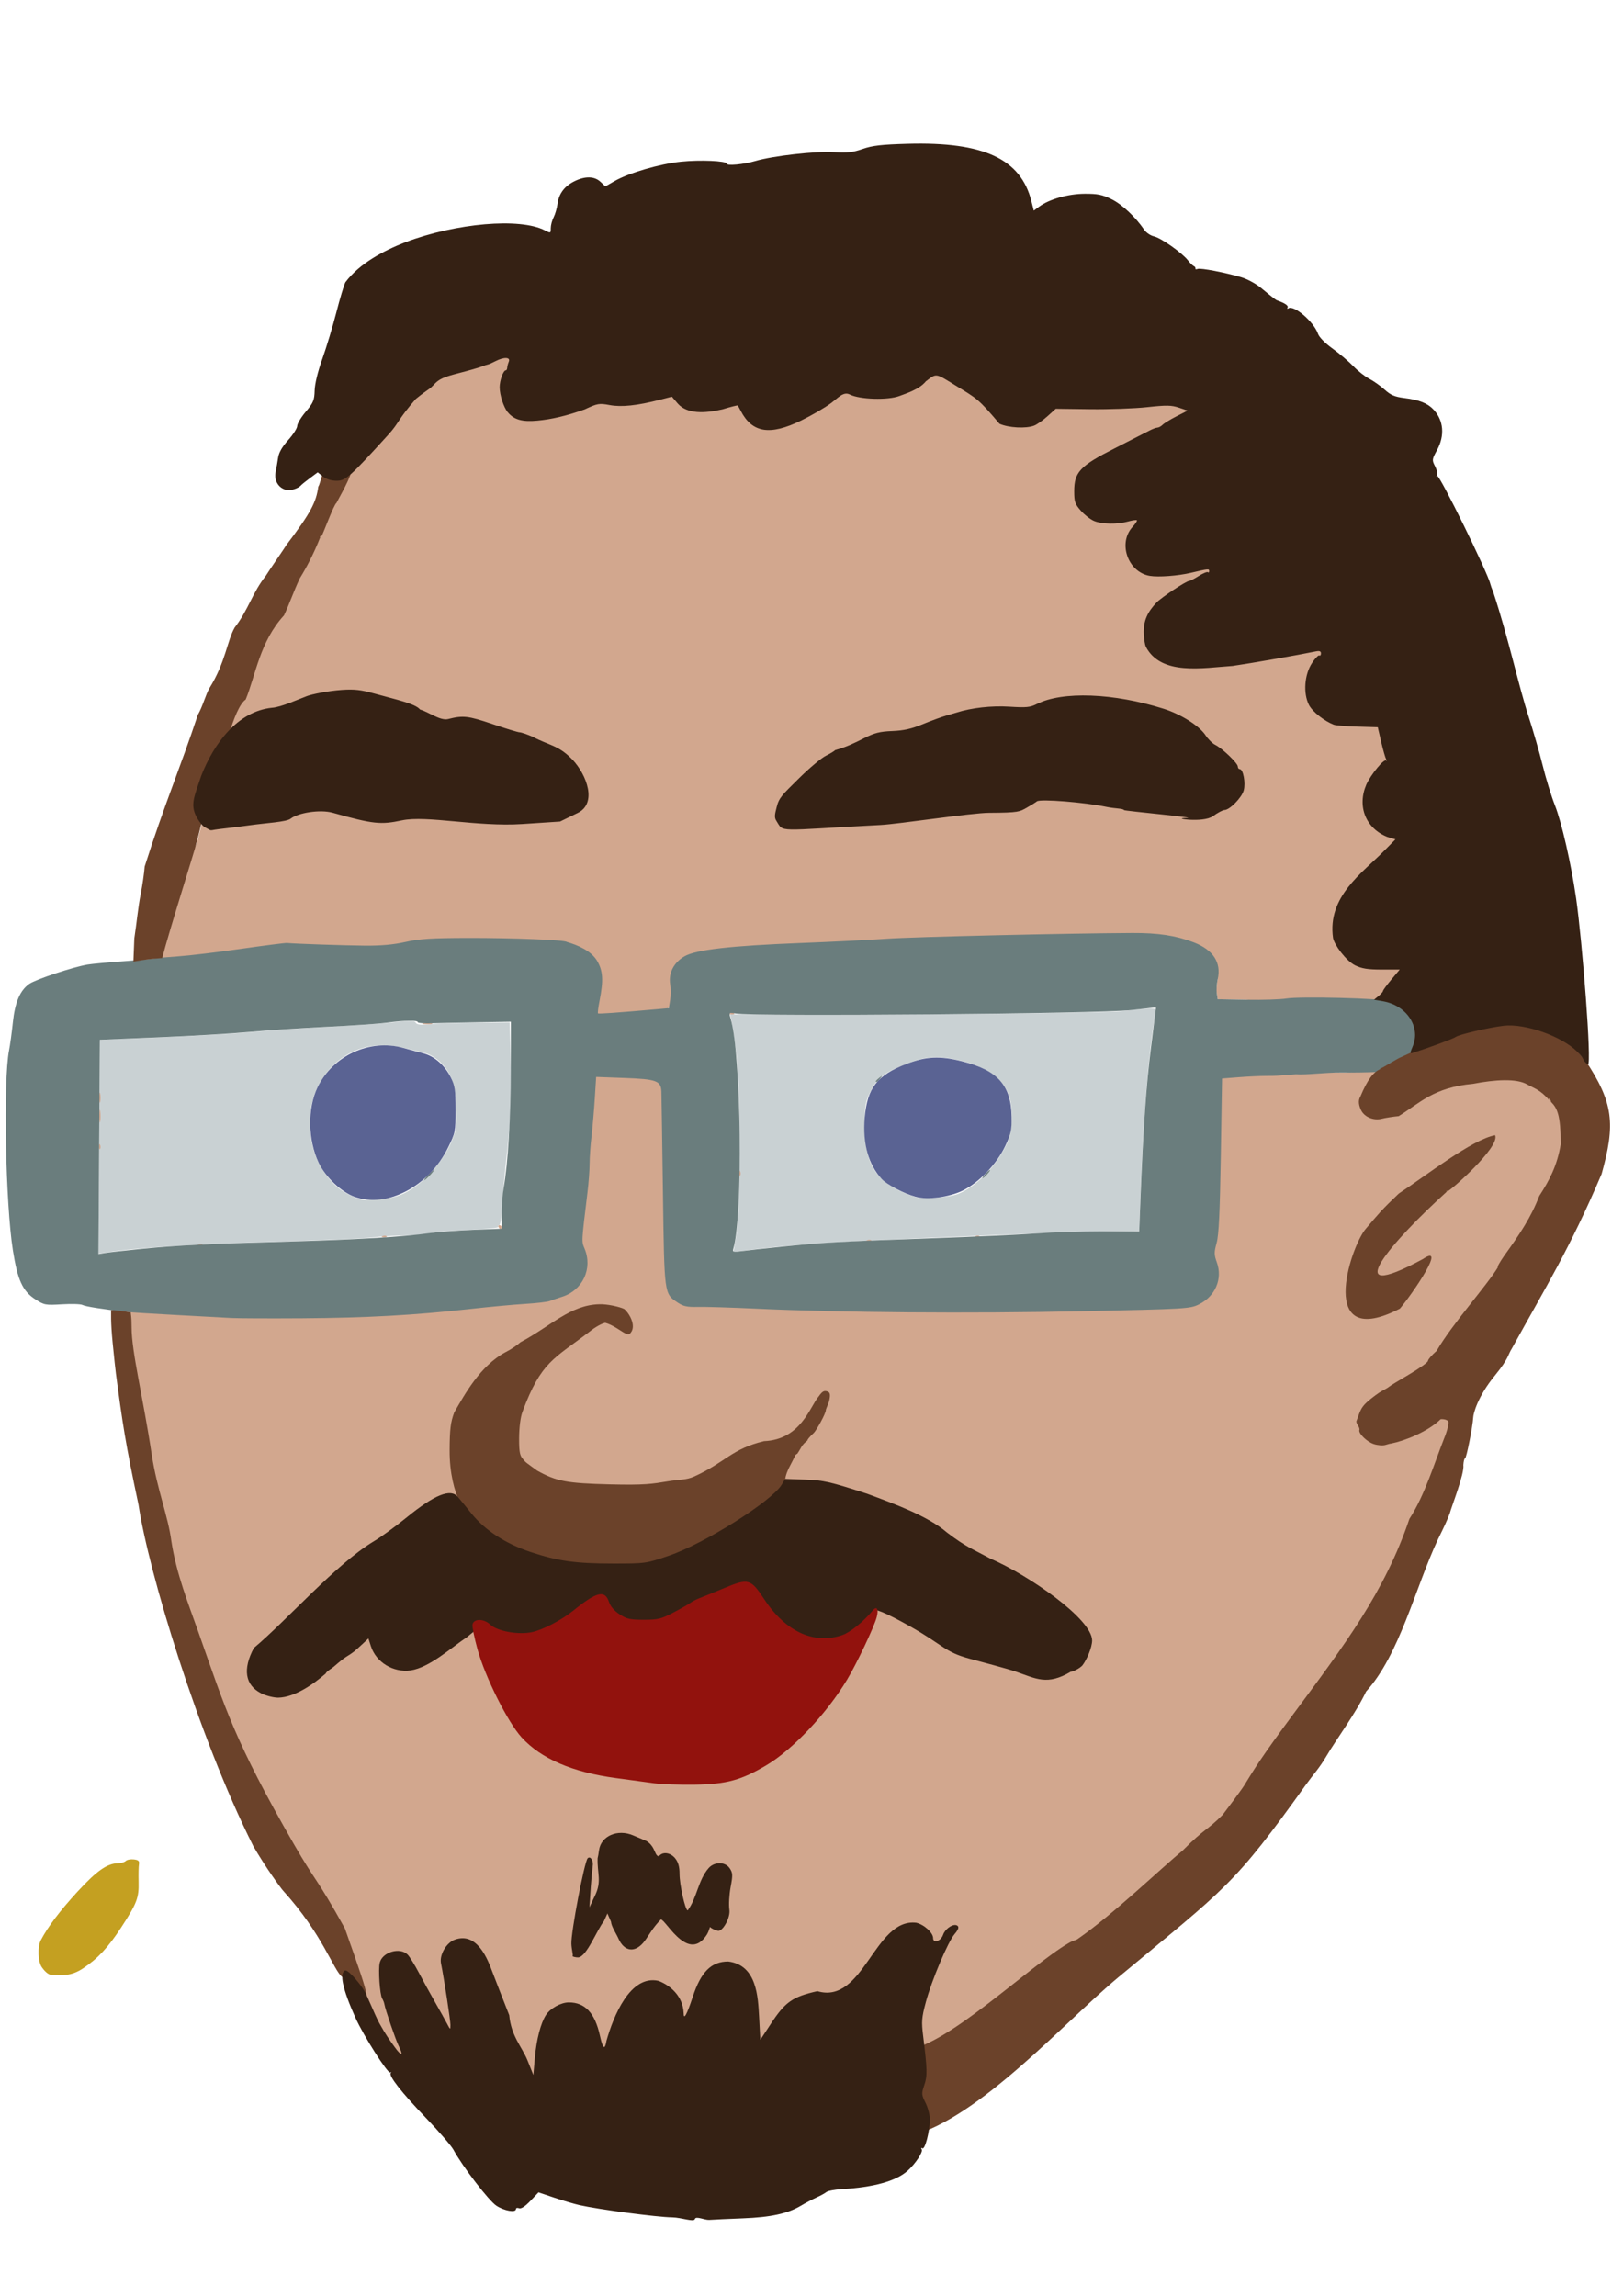 <?xml version="1.0" encoding="UTF-8" standalone="no"?>
<svg
   xmlns:dc="http://purl.org/dc/elements/1.1/"
   xmlns:cc="http://creativecommons.org/ns#"
   xmlns:rdf="http://www.w3.org/1999/02/22-rdf-syntax-ns#"
   xmlns:svg="http://www.w3.org/2000/svg"
   xmlns="http://www.w3.org/2000/svg"
   width="210mm"
   height="297mm"
   viewBox="0 0 210 297"
   version="1.1"
   id="svg1303">
  <defs
     id="defs1297" />
  <g
     id="layer1">
    <g
       id="g1364"
       transform="translate(-245.158,11.619)">
      <path
         style="fill:#c9d1d3;stroke-width:0.265"
         d="m 257.985,136.746 0.09,-13.836 7.689,-0.321 c 4.229,-0.176 9.587,-0.491 11.906,-0.7 2.319,-0.208 6.717,-0.503 9.773,-0.655 3.056,-0.152 6.846,-0.418 8.421,-0.591 2.356,-0.259 2.904,-0.253 3.083,0.037 0.163,0.263 0.642,0.31 1.897,0.186 0.924,-0.091 3.609,-0.179 5.966,-0.196 l 4.286,-0.03 0.155,5.25 c 0.146,4.944 0.069,6.463 -0.686,13.452 -0.157,1.455 -0.348,3.747 -0.425,5.093 -0.077,1.346 -0.251,2.447 -0.388,2.447 -0.137,0 -0.186,0.101 -0.11,0.224 0.076,0.123 -1.673,0.3 -3.887,0.393 -2.214,0.093 -4.441,0.29 -4.949,0.438 -0.508,0.148 -1.997,0.275 -3.307,0.282 -1.311,0.007 -3.216,0.123 -4.235,0.256 -1.019,0.133 -6.079,0.364 -11.245,0.512 -12.313,0.354 -19.192,0.787 -23.374,1.473 l -0.752,0.123 z m 38.369,6.431 c 2.774,-0.794 6.005,-4.048 7.329,-7.379 0.547,-1.378 0.612,-1.9 0.513,-4.176 -0.129,-2.976 -0.659,-4.464 -2.083,-5.848 -0.49,-0.476 -1.312,-0.977 -1.827,-1.112 -3.751,-0.984 -4.586,-1.12 -6.273,-1.025 -4.534,0.256 -8.27,4.045 -8.707,8.831 -0.316,3.456 0.706,6.625 2.859,8.867 0.977,1.018 1.879,1.566 3.645,2.216 0.54,0.199 3.35,-0.033 4.544,-0.375 z m 44.068,4.992 c 0.571,-3.35 0.571,-19.115 -10e-4,-23.512 -0.237,-1.819 -0.512,-3.702 -0.612,-4.184 l -0.182,-0.877 5.527,0.042 c 14.093,0.107 43.753,-0.211 45.611,-0.489 1.091,-0.163 2.444,-0.3 3.006,-0.304 1.009,-0.008 1.02,0.002 0.867,0.852 -0.866,4.827 -1.542,13.123 -1.917,23.524 l -0.159,4.408 -6.257,0.121 c -5.8,0.112 -17.527,0.582 -31.26,1.252 -5.078,0.248 -10.272,0.702 -13.784,1.207 l -1.216,0.175 0.378,-2.213 z m 28.769,-5.368 c 2.479,-1.036 5.086,-3.802 6.373,-6.761 0.609,-1.401 0.682,-4.358 0.146,-5.916 -0.77,-2.24 -2.781,-3.68 -6.337,-4.538 -2.767,-0.668 -4.3,-0.585 -6.765,0.367 -3.031,1.17 -3.946,1.86 -4.812,3.631 -0.666,1.36 -0.742,1.797 -0.752,4.313 -0.022,5.355 1.565,7.639 6.468,9.31 0.995,0.339 4.498,0.089 5.68,-0.404 z"
         id="path1378" />
      <path
         style="fill:#d2a78e;stroke-width:0.265"
         d="m 293.642,250.698 c -0.714,-1 -3.923,-9.88 -4.383,-10.317 -0.46,-0.437 -5.361,-7.806 -7.211,-10.571 -2.597,-3.881 -4.633,-7.874 -6.875,-12.47 -7.32,-15.004 -7.115,-21.347 -11.797,-42.369 -1.398,-6.276 -2.821,-9.493 -1.926,-13.751 l 0.6,-3.117 3.21,-0.152 c 15.99,-0.76 26.717,0.362 39.724,-1.092 2.474,-0.277 5.94,-0.677 7.396,-0.764 1.455,-0.087 2.877,0.044 3.168,-0.072 0.291,-0.116 0.778,-0.804 1.36,-0.986 2.68,-0.841 3.316,-2.315 2.238,-4.894 -0.401,-0.96 -1.093,-1.03 -0.304,-7.549 0.151,-1.244 0.491,-3.369 0.491,-4.166 0,-0.797 -0.175,-3.52 -0.037,-4.681 0.137,-1.16 -0.913,-3.68 0.396,-4.473 l 1.876,-2.545 4.058,0.44 c 4.211,0.456 7.17,0.916 7.217,2.35 0.018,0.541 -0.112,6.51 -0.02,13.131 0.183,13.278 -0.419,12.503 1.305,13.663 0.753,0.507 1.604,-0.049 3.02,-0.083 0.95,-0.023 3.209,0.054 6.41,0.205 10.75,0.504 26.62,0.566 40.917,0.258 13.63,-0.293 13.626,-0.36 14.783,-0.93 2.119,-1.043 2.366,-1.95 1.601,-4.077 -0.362,-1.008 -0.355,-2.282 -0.02,-3.496 0.282,-1.023 -1.482,-3.168 0.172,-10.387 l 1.075,-10.677 3.157,-0.538 c 1.165,-0.199 2.789,0.215 3.553,0.214 2.382,-0.391 2.293,-0.048 3.862,0.1 1.273,0.107 4.005,0.211 6.071,0.232 4.563,0.045 9.656,-2.906 8.065,-1.347 -2.149,2.958 -5.475,4.869 -1.717,4.622 2.152,-0.045 4.214,-0.804 6.112,-2.007 3.098,-0.363 5.817,-0.815 9.181,-1.079 2.487,-0.042 7.502,-0.59 7.269,2.869 l -0.183,2.703 1.251,2.463 c 2.133,4.199 -4.268,12.883 -10.968,21.866 -1.067,1.43 -4.113,2.23 -4.113,2.346 0,0.235 0.709,3.012 -0.717,4.59 1.166,1.611 0.568,6.487 -0.941,4.075 -2.676,3.545 -2.437,2.82 0.864,3.931 0,0.391 -0.746,7.305 -2.513,10.996 -4.395,9.179 -14.846,29.106 -19.457,34.956 -9.023,11.445 -16.495,18.806 -25.265,24.216 -6.705,1.708 -8.04,6.988 -24.682,13.363 -11.751,3.57 -15.424,4.899 -23.958,7.227 -23.134,-0.824 -26.894,9.403 -38.547,-5.548 z M 270.858,149.347 c 0.191,-0.076 0.419,-0.067 0.507,0.021 0.088,0.088 -0.068,0.15 -0.347,0.139 -0.308,-0.013 -0.371,-0.075 -0.16,-0.16 z m 86.519,-0.529 c 0.191,-0.076 0.419,-0.067 0.507,0.021 0.088,0.088 -0.068,0.15 -0.347,0.139 -0.308,-0.013 -0.371,-0.075 -0.16,-0.16 z m -62.706,-0.529 c 0.191,-0.076 0.419,-0.067 0.507,0.021 0.088,0.088 -0.068,0.15 -0.347,0.139 -0.308,-0.013 -0.371,-0.075 -0.16,-0.16 z m 76.729,0 c 0.191,-0.076 0.419,-0.067 0.507,0.021 0.088,0.088 -0.068,0.15 -0.347,0.139 -0.308,-0.013 -0.371,-0.075 -0.16,-0.16 z m -61.731,-1.142 c -0.09,-0.146 -0.037,-0.265 0.117,-0.265 0.154,0 0.28,0.119 0.28,0.265 0,0.146 -0.052,0.265 -0.117,0.265 -0.064,0 -0.19,-0.119 -0.28,-0.265 z m 31.109,-7.034 c 0.013,-0.308 0.075,-0.371 0.16,-0.16 0.076,0.191 0.067,0.419 -0.021,0.507 -0.088,0.088 -0.15,-0.068 -0.139,-0.347 z m -82.815,-3.44 c 0.013,-0.308 0.075,-0.371 0.16,-0.16 0.076,0.191 0.067,0.419 -0.021,0.507 -0.088,0.088 -0.15,-0.068 -0.139,-0.347 z m 0.055,-3.947 c 0.002,-0.728 0.053,-0.994 0.114,-0.592 0.061,0.402 0.059,0.997 -0.004,1.323 -0.063,0.325 -0.113,-0.004 -0.111,-0.731 z m -0.009,-2.381 c 0.003,-0.582 0.057,-0.789 0.12,-0.46 0.063,0.329 0.061,0.805 -0.005,1.058 -0.066,0.253 -0.118,-0.016 -0.115,-0.598 z m 41.939,-9.58 c 0.329,-0.063 0.805,-0.061 1.058,0.005 0.253,0.066 -0.016,0.118 -0.598,0.115 -0.582,-0.003 -0.789,-0.057 -0.46,-0.12 z m 13.705,-3.473 c -0.833,0.169 -1.825,-4.511 -2.062,-4.511 -20.892,-0.826 -34.481,0.059 -42.915,0.42 -6.552,0.336 -5.621,-0.068 -4.63,-2.043 0.271,-0.54 0.017,-2.038 0.421,-3.275 0.404,-1.237 1.569,-4.793 2.203,-6.103 0.634,-1.31 3.525,-2.847 3.952,-4.375 2.809,-10.052 3.194,-18.336 8.032,-28.294 1.321,-2.719 4.945,-6.712 5.528,-7.949 0.583,-1.237 2.46,-6.143 3.745,-8.762 2.192,-4.47 2.293,-3.624 4.663,-6.232 1.389,-1.528 3.417,-5.413 4.472,-6.647 3.517,-4.112 8.363,-6.022 10.81,-6.635 21.759,-11.359 42.927,-13.986 76.167,1.237 38.46,8.525 14.728,23.489 23.412,29.559 35.837,-3.259 15.336,40.574 24.369,41.211 1.213,0.076 -4.257,8.749 -4.298,8.845 -0.173,0.398 -1.108,6.18 -1.351,6.282 -0.146,0.061 -5.67,-2.408 -8.289,-2.512 -2.619,-0.104 -5.169,1.317 -6.018,1.449 -0.848,0.131 -3.478,-1.195 -5.493,-1.236 l -3.663,-0.075 -0.114,-0.775 c -0.063,-0.426 -0.006,-1.256 0.126,-1.843 -30.319,-3.635 -26.4,-4.044 -27.672,-3.892 l -26.366,0.584 -6.338,1.003 c -3.246,0.514 -4.943,0.841 -6.098,1.486 -1.568,0.876 -2.453,0.041 -2.493,2.693 -0.019,1.273 -1.969,1.732 -2.043,1.807 -0.075,0.075 -3.661,4.377 -5.684,4.52 -9.421,0.361 -7.289,-3.295 -12.375,-5.936 z m 25.996,2.156 c 0.191,-0.076 0.419,-0.067 0.507,0.021 0.088,0.088 -0.068,0.15 -0.347,0.139 -0.308,-0.013 -0.371,-0.075 -0.16,-0.16 z m 51.725,-8.819 c 0.084,1.472 -8.133,0.443 -8.424,0.57 -5.132,-0.344 14.62,2.291 8.424,-0.57 z"
         id="path1376" />
      <path
         style="fill:#6a7d7d;stroke-width:0.265"
         d="m 275.141,158.887 c -0.8,-0.047 -3.956,-0.218 -7.011,-0.38 -3.056,-0.162 -6.032,-0.347 -6.615,-0.411 -2.968,-0.325 -5.323,-0.696 -5.679,-0.895 -0.219,-0.122 -1.412,-0.162 -2.651,-0.087 -2.16,0.13 -2.304,0.102 -3.472,-0.653 -1.635,-1.057 -2.278,-2.467 -2.889,-6.335 -0.95,-6.018 -1.257,-21.949 -0.498,-25.845 0.139,-0.716 0.361,-2.341 0.493,-3.612 0.27,-2.613 0.919,-4.147 2.112,-4.997 0.818,-0.583 5.705,-2.205 7.557,-2.509 0.582,-0.096 2.606,-0.284 4.498,-0.418 1.892,-0.135 3.737,-0.297 4.101,-0.361 0.364,-0.064 1.793,-0.194 3.175,-0.288 1.382,-0.094 5.014,-0.529 8.07,-0.966 3.056,-0.437 5.735,-0.777 5.953,-0.756 1.059,0.102 7.352,0.315 10.054,0.34 2.121,0.019 3.724,-0.125 5.292,-0.477 1.829,-0.411 3.336,-0.507 8.07,-0.517 5.855,-0.012 12.526,0.255 12.783,0.512 1.504,0.435 3.135,1.153 3.923,2.426 0.772,1.317 0.85,2.523 0.333,5.149 -0.17,0.866 -0.264,1.617 -0.208,1.669 0.091,0.083 2.43,-0.082 7.546,-0.532 l 1.623,-0.143 0.166,-1.041 c 0.091,-0.572 0.093,-1.502 0.003,-2.065 -0.229,-1.435 0.469,-2.796 1.846,-3.595 1.481,-0.86 5.967,-1.373 15.113,-1.727 3.929,-0.152 8.93,-0.402 11.113,-0.555 3.379,-0.237 23.239,-0.699 31.75,-0.739 3.319,-0.016 5.588,0.327 7.87,1.19 2.559,0.968 3.645,2.612 3.158,4.781 -0.129,0.575 -0.184,1.394 -0.121,1.821 l 0.114,0.775 3.75,0.068 c 2.062,0.037 4.384,-0.035 5.159,-0.162 1.732,-0.283 12.087,-0.047 14.001,0.377 3.147,0.698 4.662,4.031 3.15,6.51 -0.557,0.913 -3.187,1.803 -3.913,1.804 -0.239,5.3e-4 2.96,0.161 2.389,0.415 -0.844,0.376 -5.592,0.505 -8.587,0.475 -2.028,-0.02 -4.55,0.329 -5.824,0.222 -2.81,0.209 -2.283,0.206 -3.882,0.213 -0.764,7.9e-4 -2.353,0.077 -3.532,0.168 l -2.143,0.167 -0.162,9.952 c -0.121,7.405 -0.259,10.304 -0.542,11.327 -0.335,1.214 -0.331,1.509 0.031,2.516 0.765,2.127 -0.199,4.383 -2.318,5.426 -1.157,0.57 -1.583,0.594 -15.213,0.887 -14.297,0.307 -31.318,0.173 -42.069,-0.331 -3.201,-0.15 -6.598,-0.254 -7.548,-0.231 -1.416,0.034 -1.893,-0.07 -2.646,-0.577 -1.724,-1.16 -1.696,-0.947 -1.879,-14.225 -0.091,-6.621 -0.181,-12.481 -0.198,-13.021 -0.047,-1.434 -0.602,-1.64 -4.834,-1.795 l -3.611,-0.132 -0.174,2.778 c -0.096,1.528 -0.286,3.728 -0.423,4.888 -0.137,1.16 -0.249,2.762 -0.249,3.558 0,0.797 -0.123,2.467 -0.274,3.711 -0.789,6.519 -0.778,6.315 -0.377,7.275 1.078,2.579 -0.242,5.397 -2.921,6.238 -0.582,0.183 -1.296,0.427 -1.587,0.544 -0.291,0.116 -1.72,0.283 -3.175,0.37 -1.455,0.087 -4.67,0.385 -7.144,0.661 -7.132,0.797 -13.437,1.146 -21.696,1.199 -4.22,0.027 -8.328,0.011 -9.128,-0.036 z m -11.642,-8.946 c 4.619,-0.458 8.695,-0.66 19.182,-0.95 8.36,-0.231 14.902,-0.622 17.992,-1.075 1.019,-0.149 3.549,-0.342 5.622,-0.429 l 3.77,-0.157 v -1.895 c 0,-1.042 0.115,-2.542 0.255,-3.333 0.559,-3.155 0.928,-9.166 0.932,-15.196 l 0.004,-6.35 -4.101,0.069 c -2.256,0.038 -4.965,0.098 -6.02,0.132 -1.055,0.035 -1.919,-0.026 -1.918,-0.136 7.9e-4,-0.273 -1.702,-0.248 -4.015,0.059 -1.066,0.142 -4.557,0.384 -7.758,0.539 -3.201,0.155 -7.695,0.452 -9.986,0.66 -2.291,0.208 -7.589,0.523 -11.774,0.698 l -7.609,0.319 -0.09,13.861 -0.09,13.861 0.884,-0.149 c 0.486,-0.082 2.61,-0.32 4.72,-0.529 z m 37.042,-9.541 c 0.342,-0.364 0.681,-0.661 0.754,-0.661 0.073,0 -0.147,0.298 -0.489,0.661 -0.342,0.364 -0.681,0.661 -0.754,0.661 -0.073,0 0.147,-0.298 0.489,-0.661 z m 45.641,9.273 c 5.603,-0.566 7.045,-0.648 18.918,-1.08 6.039,-0.219 12.522,-0.516 14.407,-0.658 1.884,-0.142 5.593,-0.259 8.24,-0.259 h 4.814 l 0.161,-4.167 c 0.351,-9.09 0.742,-14.714 1.362,-19.613 0.357,-2.82 0.649,-5.148 0.649,-5.173 0,-0.025 -1.459,0.123 -3.241,0.33 -4.056,0.47 -48.735,0.853 -51.181,0.438 -0.84,-0.142 -0.843,-0.139 -0.601,0.704 1.365,4.758 1.601,25.383 0.34,29.705 -0.135,0.462 -0.04,0.488 1.141,0.326 0.708,-0.098 2.954,-0.346 4.992,-0.552 z m 26.458,-9.405 c 0.263,-0.291 0.538,-0.529 0.611,-0.529 0.073,0 -0.083,0.238 -0.347,0.529 -0.263,0.291 -0.538,0.529 -0.611,0.529 -0.073,0 0.083,-0.238 0.347,-0.529 z m -14.155,-12.006 c 0,-0.055 0.208,-0.263 0.463,-0.463 0.42,-0.329 0.429,-0.32 0.1,0.1 -0.346,0.441 -0.563,0.581 -0.563,0.363 z"
         id="path1374" />
      <path
         style="fill:#5a6393;stroke-width:0.265"
         d="m 291.058,143.216 c -1.751,-0.622 -3.782,-2.549 -4.676,-4.436 -1.4,-2.957 -1.456,-7.016 -0.133,-9.749 1.988,-4.106 6.729,-6.283 11.08,-5.088 0.82,0.225 1.999,0.543 2.62,0.706 1.445,0.379 2.772,1.55 3.548,3.128 0.527,1.073 0.612,1.65 0.613,4.166 10e-4,2.841 -0.026,2.976 -0.989,4.926 -2.465,4.996 -7.867,7.836 -12.065,6.345 z m 72.586,-0.011 c -1.55,-0.424 -3.714,-1.557 -4.408,-2.308 -1.722,-1.864 -2.467,-4.548 -2.194,-7.906 0.313,-3.854 1.607,-5.527 5.391,-6.972 2.583,-0.986 4.305,-1.069 7.197,-0.345 4.623,1.158 6.364,3.106 6.422,7.184 0.024,1.719 -0.086,2.225 -0.823,3.78 -1.113,2.349 -3.37,4.716 -5.494,5.762 -1.74,0.856 -4.543,1.226 -6.091,0.803 z"
         id="path1372" />
      <path
         style="fill:#6b422a;stroke-width:0.265"
         d="m 362.894,257.05 c -0.668,-1.086 -0.458,-2.412 -0.29,-3.109 -0.777,-4.829 -1.606,3.103 -0.144,-0.363 5.27,-0.57 15.868,-10.833 20.928,-13.804 0.698,-0.41 0.914,-0.348 1.172,-0.526 4.594,-3.163 10.662,-9.033 13.696,-11.538 0.095,-0.078 -0.047,0.042 0.041,-0.047 2.762,-2.783 3.055,-2.475 5.069,-4.515 0.078,-0.079 2.42,-3.213 2.751,-3.75 1.303,-2.116 2.097,-3.492 6.46,-9.374 6.49,-8.75 11.746,-15.674 14.944,-25.155 1.984,-3.039 3.211,-7.166 4.52,-10.482 0.44,-1.067 0.584,-1.931 0.534,-2.082 -0.05,-0.151 -0.408,-0.371 -1.008,-0.328 -1.68,1.631 -4.667,2.803 -6.41,3.147 -0.073,-0.005 -0.402,0.076 -0.732,0.181 -0.33,0.105 -1.012,0.054 -1.517,-0.113 -0.933,-0.308 -2.086,-1.474 -1.844,-1.865 -0.002,-0.42 -0.398,-0.648 -0.405,-1.077 0.434,-1.104 0.488,-1.701 1.398,-2.509 0.648,-0.571 1.522,-1.215 1.941,-1.431 0.419,-0.216 0.822,-0.458 0.894,-0.536 0.073,-0.078 1.234,-0.789 2.58,-1.58 1.346,-0.79 2.447,-1.581 2.447,-1.756 0,-0.175 0.506,-0.762 1.124,-1.303 2.113,-3.615 6.464,-8.394 7.942,-10.84 -0.179,0.092 0.171,-0.552 0.778,-1.432 2.074,-2.879 3.488,-4.991 4.559,-7.765 1.307,-2.013 2.306,-3.884 2.776,-6.681 0.004,-3.809 -0.465,-4.7 -1.263,-5.499 0.002,-0.121 -0.085,-0.3 -0.194,-0.397 -0.108,-0.097 -0.109,0.002 -0.003,0.22 -1.182,-1.413 -2.024,-1.577 -2.846,-2.057 -1.408,-0.831 -4.252,-0.627 -7.027,-0.096 -5.121,0.464 -6.908,2.498 -9.625,4.181 -0.759,0.073 -1.749,0.228 -2.199,0.343 -1.077,0.276 -2.276,-0.237 -2.694,-1.154 -0.392,-0.861 -0.289,-1.347 -0.06,-1.745 0.906,-2.164 1.696,-3.186 2.572,-3.52 -0.178,-0.066 0.083,-0.08 0.471,-0.306 0.865,-0.503 1.203,-0.722 1.909,-1.11 3.299,-1.476 2.725,-1.327 4.018,-1.915 1.888,-0.681 1.401,-0.905 2.669,-1.585 2.757,-1.336 4.389,-1.731 6.219,-1.004 0.41,0.163 4.327,-0.291 4.739,-0.237 0.412,0.054 4.443,1.962 4.831,2.235 0.388,0.273 0.137,1.315 1.623,2.712 3.718,5.576 3.948,8.318 2.154,14.767 -4.131,9.704 -7.195,14.559 -11.619,22.591 -0.528,0.822 -0.354,1.23 -2.146,3.431 -2.265,2.737 -2.834,4.976 -2.851,5.479 -0.067,1.206 -0.881,5.292 -1.055,5.293 -0.094,5.3e-4 -0.193,0.388 -0.22,0.86 0.167,1.099 -1.569,5.482 -1.743,6.211 -0.302,0.826 -0.685,1.665 -1.572,3.464 -2.941,6.3 -4.934,14.863 -9.268,19.627 -1.329,2.811 -3.917,6.277 -5.144,8.374 -0.878,1.501 -1.755,2.439 -2.625,3.654 -9.415,13.148 -10.265,13.288 -24.282,24.936 -7.2,5.983 -17.859,18.128 -26.977,20.586 -0.853,-0.802 0.294,-7.566 0.002,-7.708 z M 289.446,244.146 c -1.151,-0.883 -2.504,-5.505 -7.67,-11.188 -0.246,-0.271 -2.232,-2.955 -3.857,-5.777 -7.101,-14.136 -13.547,-35.467 -14.841,-44.151 -1.671,-7.822 -2.082,-10.577 -2.924,-16.966 -0.06,-0.437 -0.248,-2.207 -0.418,-3.935 -0.286,-2.906 -0.187,-3.952 -0.203,-4.27 0.715,0.017 1.065,0.097 1.304,0.118 0.465,0.04 0.655,0.115 1.232,0.165 0.017,0.408 0.104,0.41 0.112,1.903 0.009,3.313 1.45,8.862 2.626,16.598 0.67,4.406 2.098,7.841 2.525,11.117 0.638,4.216 2.232,8.173 3.498,11.764 3.508,9.951 4.667,14.057 12.346,27.412 2.968,5.162 2.808,4.086 6.609,10.928 3.586,10.148 3.625,10.311 0.695,7.075 z M 316.796,190.65 c -5.156,-1.51 -10.074,-3.953 -12.183,-8.002 -0.63,-1.334 -1.293,-3.631 -1.278,-6.662 0.014,-2.71 0.121,-3.591 0.592,-4.877 1.299,-2.226 3.333,-6.052 6.678,-7.819 0.648,-0.325 1.506,-0.898 1.906,-1.273 3.883,-2.058 6.435,-4.831 10.205,-4.91 0.964,-0.043 2.662,0.33 3.23,0.627 0.742,0.664 1.655,2.367 0.663,3.222 -0.361,0.359 -1.683,-1.058 -3.149,-1.449 -0.456,0.09 -1.345,0.591 -1.976,1.112 -4.652,3.566 -6.291,3.857 -8.728,10.411 -0.257,0.69 -0.423,2.004 -0.431,3.424 -0.011,1.968 0.153,2.26 0.491,2.672 0.426,0.52 0.382,0.425 1.841,1.499 2.496,1.39 3.831,1.643 9.429,1.781 4.508,0.112 5.437,-0.057 7.541,-0.404 1.398,-0.231 2.325,-0.144 3.363,-0.615 4.051,-1.836 4.801,-3.56 9.025,-4.572 4.771,-0.191 5.94,-4.463 7.045,-5.745 0.478,-0.666 0.699,-0.854 1.197,-0.663 0.292,0.112 0.351,0.379 0.226,1.022 -0.093,0.478 -0.287,0.82 -0.325,0.947 -0.056,0.188 0.118,-0.34 -0.134,0.359 0.019,0.508 -1.282,2.749 -1.56,3.008 -0.52,0.476 -0.892,0.919 -0.827,0.984 -0.834,0.674 -0.707,0.812 -1.307,1.703 -0.216,0.121 -0.371,0.289 -0.345,0.373 -0.434,0.956 -1.07,1.862 -1.228,2.899 0.22,0.22 -1.109,2.356 -2.968,3.776 -3.697,2.351 -7.288,5.249 -11.015,6.52 -1.246,0.421 -3.186,1.219 -7.073,1.278 -4.238,-0.151 -6.311,-0.382 -8.906,-0.625 z m 105.037,-43.252 c 1.848,-2.166 2.065,-2.474 4.321,-4.617 3.392,-2.214 9.472,-7 12.459,-7.541 0.666,1.554 -5.931,7.294 -6.132,7.236 -0.17,-0.098 -0.217,-0.075 -0.104,0.049 -7.094,6.427 -14.426,14.834 -3.128,8.744 3.206,-2.17 -1.325,4.487 -2.957,6.404 -10.778,5.542 -6.471,-7.818 -4.459,-10.277 z M 262.534,109.797 c 0.315,-2.06 0.474,-3.97 0.831,-5.778 0.218,-1.091 0.449,-2.687 0.513,-3.545 2.529,-7.956 4.623,-12.815 6.881,-19.628 0.65,-1.121 1.031,-2.683 1.507,-3.459 2.089,-3.354 2.269,-6.101 3.256,-7.822 1.755,-2.248 2.299,-4.536 4.021,-6.686 0.444,-0.726 2.591,-3.808 2.601,-3.9 3.25,-4.288 3.926,-5.619 4.199,-7.661 0.14,-0.1 0.444,-1.417 0.597,-1.695 0.214,-0.388 0.271,-1.413 1.344,-1.451 0.867,-0.031 2.424,-0.33 2.57,-0.56 0.217,1.826 -1.346,4.238 -2.152,5.82 -0.364,0.221 -1.786,4.172 -1.934,4.286 -0.185,0 -0.263,0.074 -0.172,0.165 -0.873,2.228 -1.856,4.035 -2.656,5.327 -0.791,1.683 -1.332,3.295 -2.032,4.778 -3.14,3.402 -3.671,7.75 -4.96,10.888 -1.635,1.136 -3.017,7.91 -3.291,8.687 -1.616,3.111 -2.268,6.986 -3.15,10.108 -0.036,0.36 -3.544,11.387 -4.357,14.646 -0.652,0.076 -1.336,0.062 -2.728,0.296 l -1.004,0.167 0.118,-2.982 z"
         id="path1370" />
      <path
         style="fill:#352114;stroke-width:0.265"
         d="m 335.069,275.449 c -0.109,0.434 -1.746,-0.196 -2.91,-0.213 -2.016,-0.03 -9.506,-1.019 -12.039,-1.589 -0.655,-0.147 -2.112,-0.578 -3.238,-0.957 l -2.048,-0.689 -1.051,1.105 c -0.675,0.709 -1.197,1.049 -1.458,0.949 -0.224,-0.086 -0.407,-0.041 -0.407,0.1 0,0.499 -1.496,0.247 -2.527,-0.425 -0.988,-0.644 -4.39,-5.076 -5.569,-7.256 -0.276,-0.509 -1.871,-2.355 -3.545,-4.101 -3.204,-3.342 -4.873,-5.477 -4.556,-5.828 0.104,-0.115 0.069,-0.142 -0.079,-0.058 -0.315,0.178 -3.462,-4.777 -4.495,-7.079 -1.671,-3.721 -2.12,-5.816 -1.312,-6.126 0.575,0.035 2.104,2.022 2.378,2.519 0.593,0.981 1.268,2.877 2.033,4.324 0.828,1.482 1.261,2.078 1.967,3.059 0.896,1.26 1.2,1.172 0.523,-0.151 -0.373,-0.729 -1.746,-4.737 -1.844,-5.384 -0.03,-0.197 -0.157,-0.522 -0.283,-0.724 -0.306,-0.49 -0.53,-3.781 -0.315,-4.636 0.351,-1.398 2.637,-2.05 3.622,-1.033 0.255,0.264 0.904,1.313 1.441,2.332 0.537,1.019 1.487,2.745 2.11,3.836 0.624,1.091 1.321,2.342 1.549,2.778 0.409,0.781 0.415,0.783 0.423,0.132 0.007,-0.57 -0.809,-5.89 -1.222,-7.975 -0.204,-1.026 0.598,-2.496 1.627,-2.984 2.509,-1.038 3.953,1.346 4.785,3.49 0.539,1.416 1.627,4.211 2.417,6.211 0.253,2.723 1.659,4.115 2.356,5.828 l 0.766,1.907 0.197,-2.246 c 0.205,-2.333 0.754,-4.454 1.426,-5.499 0.563,-0.877 1.942,-1.639 2.967,-1.64 2.099,-0.002 3.378,1.364 4.023,4.298 0.379,1.723 0.645,1.924 0.853,0.644 0.887,-3.115 3.043,-8.549 6.722,-7.733 1.501,0.574 3.166,1.947 3.259,4.163 0,0.969 0.416,0.227 1.183,-2.11 1.06,-3.23 2.394,-4.555 4.586,-4.555 3.711,0.454 3.847,4.592 3.992,7.115 l 0.161,3.014 1.378,-2.096 c 1.847,-2.811 2.799,-3.475 6.002,-4.194 6.014,1.764 7.357,-9.487 12.795,-8.852 1.01,0.227 2.182,1.293 2.182,1.985 0,0.732 0.996,0.413 1.283,-0.411 0.306,-0.878 1.473,-1.584 1.905,-1.152 0.174,0.174 0.037,0.525 -0.406,1.038 -0.868,1.006 -2.966,5.975 -3.733,8.838 -0.533,1.992 -0.571,2.479 -0.337,4.366 0.539,4.349 0.557,5.128 0.147,6.332 -0.378,1.109 -0.368,1.239 0.17,2.32 0.32,0.643 0.561,1.609 0.548,2.203 -0.033,1.573 -0.638,3.866 -0.967,3.663 -0.167,-0.103 -0.201,-0.045 -0.083,0.144 0.198,0.321 -0.819,1.856 -1.827,2.758 -1.494,1.336 -4.374,2.14 -8.524,2.379 -0.901,0.052 -1.794,0.221 -1.984,0.377 -0.19,0.155 -0.763,0.469 -1.272,0.697 -0.509,0.228 -1.426,0.712 -2.036,1.074 -1.716,1.019 -3.88,1.489 -7.489,1.628 -1.819,0.07 -3.784,0.161 -4.366,0.201 -0.582,0.04 -1.743,-0.543 -1.852,-0.108 z m -15.82,-34.045 c 0.088,-0.088 -0.132,-0.815 -0.16,-1.569 -0.057,-1.505 1.685,-10.634 2.11,-11.059 0.355,-0.355 0.785,0.347 0.645,1.051 -0.218,1.876 -0.29,3.346 -0.417,5.294 l 0.688,-1.455 c 0.952,-1.914 0.296,-2.919 0.37,-4.895 0.045,-0.146 0.126,-0.609 0.181,-1.03 0.239,-1.848 2.408,-2.788 4.426,-1.917 0.459,0.198 1.167,0.496 1.575,0.662 0.456,0.186 0.896,0.672 1.143,1.263 0.299,0.715 0.478,0.884 0.701,0.661 0.514,-0.514 1.455,-0.329 2.026,0.398 0.386,0.49 0.548,1.083 0.548,1.996 0,1.419 0.738,4.715 1.056,4.715 1.205,-1.612 1.342,-3.922 2.724,-5.49 0.772,-0.843 2.153,-0.81 2.726,0.066 0.38,0.58 0.393,0.873 0.105,2.4 -0.18,0.956 -0.256,2.265 -0.168,2.908 0.169,1.034 -0.806,2.731 -1.385,2.763 -0.291,0 -0.959,-0.302 -1.057,-0.461 -0.104,-0.168 -0.099,0.334 -0.474,0.964 -2.575,3.984 -5.728,-2.798 -6.023,-1.882 -0.893,0.869 -1.505,2.014 -2.035,2.716 -1.182,1.552 -2.61,1.403 -3.383,-0.352 -0.271,-0.615 -0.91,-1.542 -0.957,-2.176 l -0.464,-1.058 -0.448,0.992 c -0.9,1.102 -2.239,4.647 -3.34,4.696 -0.333,0 -0.801,-0.111 -0.713,-0.198 z M 278.922,207.423 c -2.053,-1.051 -2.378,-3.121 -0.918,-5.846 4.35,-3.659 10.615,-10.852 15.511,-13.799 0.891,-0.521 2.806,-1.912 4.256,-3.092 3.618,-2.943 5.662,-3.772 6.613,-2.681 0.222,0.255 1.01,1.219 1.751,2.142 1.755,2.188 4.433,3.935 7.683,5.013 3.527,1.17 5.819,1.49 10.668,1.491 4.223,0.001 4.241,-0.002 7.236,-1.023 4.595,-1.567 13.262,-7.02 14.566,-9.165 l 0.466,-0.767 2.624,0.097 c 2.37,0.087 3.144,0.265 7.986,1.828 3.555,1.316 7.881,2.898 10.318,5.009 2.509,1.903 3.171,2.058 5.595,3.366 4.982,2.153 13.129,7.788 13.192,10.583 0,0.973 -0.719,2.519 -1.214,3.189 -0.364,0.493 -1.519,0.966 -1.519,0.859 -3.089,1.838 -4.505,0.91 -7.153,0.001 -1.091,-0.379 -4.564,-1.288 -6.019,-1.683 -3.23,-0.878 -3.277,-1.712 -7.715,-4.206 -3.093,-1.738 -4.881,-2.47 -4.491,-1.839 0.078,0.126 -0.278,0.814 -0.792,1.529 -2.275,3.167 -5.796,3.973 -9.291,2.127 -1.393,-0.736 -3.266,-2.755 -4.512,-4.864 -1.004,-1.699 -1.039,-1.728 -1.948,-1.571 -1.56,0.269 -5.549,1.947 -8.318,3.498 -2.357,1.32 -2.822,1.484 -4.498,1.585 -2.501,0.15 -3.893,-0.549 -4.887,-2.455 -0.377,-0.723 -0.712,-1.36 -0.744,-1.416 -0.032,-0.056 -0.363,0.098 -0.735,0.342 -1.5,0.408 -2.372,1.445 -3.806,2.747 -1.232,1.131 -3.975,2.242 -5.875,2.377 -1.499,0.107 -1.991,0.024 -3.238,-0.546 -0.808,-0.37 -1.619,-0.912 -1.802,-1.204 -0.317,-0.507 -0.421,-0.457 -2.331,1.119 -2.131,1.431 -4.824,3.924 -7.29,4.304 -2.254,0.309 -4.478,-1.05 -5.147,-3.144 l -0.315,-0.986 -0.755,0.706 c -1.037,0.969 -1.237,1.125 -2.137,1.682 -0.733,0.454 -1.499,1.245 -1.899,1.494 -0.4,0.25 -0.728,0.542 -0.728,0.649 -1.608,1.397 -4.037,3.09 -6.157,3.127 -0.618,-0.002 -1.617,-0.259 -2.233,-0.574 z m 171.108,-81.952 c 0,-0.134 -0.352,-0.596 -0.782,-1.027 -2.016,-2.015 -6.764,-3.691 -9.535,-3.365 -1.913,0.225 -5.835,1.143 -6.208,1.452 -0.239,0.198 -3.416,1.376 -5.5,2.04 -0.434,0.138 -0.437,0.086 -0.045,-0.852 1.048,-2.507 -0.812,-5.294 -3.879,-5.812 l -1.147,-0.194 0.584,-0.473 c 0.321,-0.26 0.584,-0.556 0.584,-0.658 0,-0.102 0.487,-0.768 1.083,-1.479 l 1.083,-1.293 h -2.322 c -1.811,0 -2.573,-0.121 -3.458,-0.55 -1.152,-0.586 -2.664,-2.602 -2.846,-3.527 -0.775,-5.379 3.801,-8.424 6.598,-11.274 l 1.475,-1.491 -1.057,-0.317 c -2.806,-1.134 -3.922,-3.956 -2.706,-6.786 0.602,-1.315 2.28,-3.347 2.558,-3.096 0.113,0.102 0.115,0.028 0.003,-0.166 -0.112,-0.193 -0.402,-1.205 -0.644,-2.249 l -0.441,-1.897 -2.64,-0.076 c -1.452,-0.042 -2.818,-0.151 -3.037,-0.242 -1.173,-0.438 -2.754,-1.652 -3.222,-2.553 -0.773,-1.515 -0.595,-3.941 0.399,-5.442 0.4,-0.604 0.822,-1.04 0.938,-0.969 0.116,0.072 0.21,-0.048 0.21,-0.266 0,-0.287 -0.189,-0.357 -0.684,-0.254 -2.157,0.449 -8.467,1.551 -10.738,1.875 -3.904,0.258 -9.215,1.28 -11.212,-2.44 -0.163,-0.318 -0.296,-1.211 -0.296,-1.984 0.001,-1.453 0.481,-2.546 1.662,-3.784 0.636,-0.667 3.832,-2.782 4.204,-2.782 0.126,0 0.69,-0.291 1.253,-0.646 0.563,-0.356 1.097,-0.574 1.185,-0.485 0.089,0.089 0.161,0.02 0.161,-0.152 0,-0.312 -0.111,-0.301 -2.381,0.231 -1.669,0.391 -4.193,0.577 -5.299,0.39 -2.843,-0.48 -4.163,-4.25 -2.221,-6.346 0.369,-0.398 0.615,-0.778 0.548,-0.845 -0.067,-0.067 -0.58,0.005 -1.139,0.16 -1.4,0.389 -3.378,0.356 -4.403,-0.072 -0.471,-0.197 -1.241,-0.796 -1.711,-1.332 -0.755,-0.86 -0.856,-1.156 -0.856,-2.513 0,-2.478 0.757,-3.283 5.21,-5.536 2.009,-1.017 4.011,-2.039 4.447,-2.271 0.437,-0.232 0.934,-0.423 1.106,-0.424 0.172,-7.93e-4 0.478,-0.167 0.68,-0.37 0.203,-0.203 1.015,-0.697 1.805,-1.1 l 1.436,-0.731 -1.142,-0.384 c -0.965,-0.324 -1.602,-0.334 -4.101,-0.062 -1.627,0.177 -4.954,0.296 -7.393,0.264 l -4.435,-0.057 -1.069,0.966 c -0.588,0.531 -1.368,1.08 -1.734,1.219 -1.065,0.405 -3.319,0.282 -4.477,-0.244 -2.782,-3.284 -2.923,-3.259 -5.679,-4.948 -2.65,-1.636 -2.449,-1.608 -3.849,-0.539 -0.871,1.077 -2.662,1.599 -3.404,1.889 -1.493,0.57 -5.165,0.462 -6.443,-0.19 -0.817,-0.414 -1.497,0.428 -2.412,1.111 -0.775,0.583 -2.526,1.602 -3.89,2.265 -4.025,1.958 -6.316,1.593 -7.793,-1.242 -0.18,-0.345 -0.358,-0.664 -0.395,-0.709 -0.038,-0.045 -0.923,0.177 -1.968,0.495 -2.299,0.533 -4.608,0.627 -5.806,-0.759 l -0.749,-0.876 -1.555,0.4 c -2.936,0.755 -4.959,0.968 -6.499,0.683 -1.361,-0.252 -1.567,-0.216 -3.22,0.557 -2.42,0.859 -4.272,1.284 -6.138,1.46 -1.96,0.182 -3.024,-0.123 -3.832,-1.097 -0.523,-0.63 -1.039,-2.219 -1.043,-3.215 -0.004,-0.871 0.471,-2.195 0.788,-2.195 0.098,0 0.184,-0.149 0.191,-0.331 0.007,-0.182 0.099,-0.539 0.205,-0.794 0.249,-0.599 -0.626,-0.63 -1.727,-0.061 -0.428,0.221 -0.868,0.414 -0.979,0.429 -0.111,0.014 -0.499,0.143 -0.863,0.285 -0.364,0.142 -1.711,0.527 -2.995,0.855 -1.876,0.48 -2.485,0.763 -3.108,1.445 -0.733,0.774 -0.501,0.378 -2.359,1.869 -2.358,2.707 -2.142,3.061 -3.531,4.595 -4.977,5.482 -5.551,5.994 -6.711,5.994 -0.678,0 -1.321,-0.199 -1.761,-0.545 l -0.693,-0.545 -0.996,0.742 c -0.548,0.408 -1.055,0.815 -1.128,0.903 -0.372,0.45 -1.39,0.762 -1.994,0.61 -0.974,-0.245 -1.546,-1.23 -1.328,-2.289 0.098,-0.473 0.243,-1.308 0.323,-1.855 0.099,-0.675 0.519,-1.41 1.308,-2.288 0.639,-0.711 1.163,-1.531 1.163,-1.822 0,-0.291 0.499,-1.122 1.11,-1.846 0.981,-1.164 1.114,-1.481 1.148,-2.739 0.024,-0.881 0.405,-2.45 1.001,-4.12 0.529,-1.484 1.338,-4.163 1.797,-5.953 0.459,-1.791 0.986,-3.556 1.172,-3.923 1.825,-2.447 4.964,-4.103 7.747,-5.181 6.569,-2.493 14.862,-3.203 18.066,-1.547 0.752,0.389 0.768,0.383 0.768,-0.284 0,-0.375 0.165,-1.003 0.368,-1.396 0.202,-0.393 0.43,-1.178 0.505,-1.744 0.178,-1.331 0.889,-2.283 2.186,-2.926 1.388,-0.689 2.592,-0.662 3.376,0.074 l 0.628,0.59 1.165,-0.671 c 1.851,-1.066 5.86,-2.239 8.633,-2.526 2.459,-0.255 5.894,-0.106 5.894,0.256 0,0.305 2.186,0.103 3.704,-0.341 2.318,-0.678 7.833,-1.3 10.186,-1.148 1.71,0.11 2.422,0.031 3.704,-0.414 1.269,-0.44 2.439,-0.574 5.827,-0.669 9.839,-0.275 14.635,1.949 16.015,7.428 l 0.307,1.218 0.699,-0.515 c 1.308,-0.963 3.746,-1.651 5.889,-1.663 1.665,-0.009 2.267,0.113 3.473,0.703 1.346,0.658 3.097,2.297 4.232,3.96 0.252,0.37 0.818,0.751 1.256,0.847 0.901,0.198 3.619,2.112 4.39,3.093 0.28,0.356 0.629,0.699 0.774,0.762 0.146,0.063 0.236,0.2 0.202,0.303 -0.035,0.104 0.094,0.129 0.287,0.055 0.385,-0.148 3.568,0.462 5.67,1.086 0.738,0.219 1.857,0.821 2.487,1.337 1.876,1.538 1.927,1.577 2.203,1.676 0.96,0.345 1.416,0.666 1.274,0.897 -0.091,0.147 -0.042,0.191 0.108,0.098 0.735,-0.454 3.287,1.743 3.829,3.297 0.155,0.445 0.918,1.219 1.89,1.918 0.896,0.645 2.106,1.67 2.688,2.278 0.582,0.608 1.51,1.339 2.062,1.624 0.552,0.285 1.446,0.918 1.987,1.406 0.786,0.71 1.297,0.927 2.56,1.085 1.911,0.239 2.992,0.666 3.759,1.488 1.315,1.407 1.484,3.357 0.457,5.246 -0.659,1.212 -0.669,1.291 -0.254,2.094 0.237,0.459 0.348,0.98 0.246,1.158 -0.102,0.178 -0.082,0.229 0.044,0.113 0.267,-0.243 6.552,12.544 6.856,13.949 0.034,0.156 0.209,0.641 0.389,1.077 2.04,6.195 3.229,11.983 4.583,16.14 0.57,1.746 1.383,4.569 1.806,6.273 0.423,1.704 1.132,4.009 1.574,5.124 0.88,2.216 2.117,7.635 2.753,12.066 0.789,5.493 2.048,21.493 1.532,21.493 -0.058,0 -0.589,-0.483 -0.589,-0.617 z M 271.706,95.42 c -0.403,-0.225 -0.746,-0.735 -0.94,-1.048 -1.111,-1.785 -0.504,-2.817 0.424,-5.618 1.626,-4.184 4.717,-8.365 9.177,-8.813 1.14,-0.068 3.392,-1.093 4.532,-1.519 0.588,-0.22 2.623,-0.661 4.525,-0.791 1.557,-0.106 2.449,-0.008 4.106,0.454 2.897,0.807 5.363,1.315 5.985,2.089 1.059,0.283 2.581,1.475 3.612,1.232 1.948,-0.495 2.605,-0.421 5.737,0.64 1.739,0.589 3.325,1.072 3.523,1.072 0.198,0 0.954,0.255 1.68,0.568 2.214,1.174 3.312,1.06 5.177,2.981 1.862,1.998 3.199,5.652 0.658,6.887 l -2.279,1.108 -4.879,0.322 c -5.871,0.387 -12.368,-1.155 -15.581,-0.475 -2.728,0.577 -3.704,0.496 -8.954,-0.982 -1.652,-0.465 -4.511,0.013 -5.441,0.762 -0.536,0.432 -3.167,0.556 -5.277,0.853 -2.11,0.297 -4.131,0.495 -4.531,0.575 -0.619,0.123 -0.571,0.085 -0.953,-0.128 z m 126.996,-1.227 c 1.75,0 -8.04,-0.903 -8.102,-1.01 -0.134,-0.232 -1.16,-0.186 -2.231,-0.411 -2.843,-0.598 -8.628,-1.06 -9.043,-0.723 -0.184,0.15 -0.785,0.523 -1.335,0.83 -0.898,0.501 -0.981,0.641 -4.835,0.654 -2.36,0.008 -11.668,1.449 -14.069,1.573 -13.741,0.71 -12.464,1.033 -13.489,-0.562 -0.303,-0.471 -0.133,-0.963 0.051,-1.735 0.297,-1.245 0.754,-1.626 2.89,-3.739 1.324,-1.31 2.883,-2.62 3.465,-2.91 0.582,-0.291 1.127,-0.621 1.211,-0.734 1.435,-0.401 2.431,-0.88 3.765,-1.557 1.329,-0.678 2.015,-0.851 3.626,-0.915 1.48,-0.058 2.484,-0.284 3.936,-0.882 1.072,-0.442 2.44,-0.944 3.04,-1.114 0.6,-0.171 1.21,-0.349 1.355,-0.395 1.903,-0.612 4.528,-0.906 6.801,-0.761 2.216,0.141 2.706,0.094 3.572,-0.344 3.314,-1.677 9.947,-1.428 16.409,0.614 2.275,0.719 4.635,2.217 5.443,3.454 0.321,0.491 0.881,1.041 1.245,1.221 0.905,0.448 2.91,2.372 2.91,2.792 0,0.188 0.113,0.342 0.252,0.342 0.448,0 0.781,1.787 0.514,2.756 -0.261,0.946 -1.827,2.535 -2.497,2.535 -0.214,0 -0.883,0.357 -1.486,0.794 -1.271,0.921 -5.64,0.228 -3.397,0.228 z"
         id="path1366" />
    </g>
    <path
       style="fill:#c4a021;stroke-width:0.265"
       d="m 6.667,255.478 c -0.498,0 -1.02,-0.649 -1.257,-0.987 -0.498,-0.711 -0.57,-2.648 -0.129,-3.491 0.905,-1.731 2.456,-3.786 4.71,-6.243 2.525,-2.752 3.894,-3.71 5.32,-3.722 0.371,-0.003 0.803,-0.134 0.96,-0.291 0.157,-0.157 0.627,-0.246 1.045,-0.198 0.594,0.068 0.74,0.202 0.667,0.616 -0.051,0.291 -0.073,1.328 -0.048,2.303 0.052,2.052 -0.226,2.775 -2.265,5.899 -1.683,2.579 -3.018,4.008 -4.926,5.275 -1.675,1.112 -2.796,0.84 -4.078,0.84 z M -32.13,178.976 c -2.262,-1.537 -2.33,-4.365 -0.153,-6.396 1.974,-1.841 10.033,-3.755 13.261,-3.15 0.52,0.098 1.334,0.541 1.81,0.985 0.476,0.444 1.288,1.007 1.805,1.25 1.115,0.525 1.216,1.12 0.236,1.383 -0.387,0.104 -1.221,0.722 -1.852,1.375 -1.044,1.079 -1.487,1.297 -4.897,2.412 -2.062,0.674 -4.503,1.582 -5.424,2.017 -2.105,0.996 -3.45,1.031 -4.785,0.124 z m 15.678,-89.374 c 0,-1.763 -6.036,-3.081 -7.342,-4.06 -1.089,-0.816 -2.504,-1.411 -3.356,-1.411 -0.926,0 -2.466,-1.441 -2.827,-2.645 -0.622,-2.077 0.338,-3.96 2.572,-5.041 0.992,-0.48 1.519,-0.561 2.97,-0.457 2.451,0.177 4.117,1.098 7.025,3.885 1.327,1.272 2.889,2.598 3.471,2.948 1.382,0.83 3.307,2.606 3.307,3.05 0,0.192 0.29,0.663 0.645,1.046 0.719,0.776 0.666,1.227 -0.197,1.682 -0.319,0.168 -0.985,0.601 -1.48,0.962 -1.138,0.83 -4.79,2.22 -4.79,0.042 z"
       id="path1426" />
    <path
       style="fill:#92120d;stroke-width:0.265"
       d="m 84.637,230.692 c -0.946,-0.131 -3.149,-0.43 -4.895,-0.663 -5.668,-0.757 -9.724,-2.502 -12.253,-5.27 -1.795,-1.964 -4.727,-7.827 -5.714,-11.425 -0.404,-1.474 -0.693,-2.9 -0.642,-3.17 0.15,-0.792 1.472,-0.79 2.302,0.003 0.904,0.865 3.689,1.358 5.443,0.965 1.416,-0.317 3.799,-1.564 5.295,-2.771 3.064,-2.472 4.1,-2.718 4.634,-1.099 0.18,0.546 0.688,1.133 1.363,1.575 0.931,0.61 1.351,0.704 3.129,0.704 1.848,0 2.235,-0.096 3.879,-0.96 1.004,-0.528 1.988,-1.09 2.187,-1.249 0.199,-0.159 0.735,-0.431 1.191,-0.605 0.456,-0.174 1.876,-0.752 3.155,-1.284 3.128,-1.3 3.421,-1.218 5.181,1.45 2.775,4.206 6.445,5.886 10.107,4.626 1.016,-0.349 2.769,-1.767 3.899,-3.152 0.548,-0.672 0.825,-0.236 0.536,0.846 -0.342,1.283 -2.58,6 -3.837,8.09 -2.628,4.369 -7.022,9.031 -10.406,11.042 -3.281,1.949 -5.17,2.465 -9.261,2.53 -1.965,0.031 -4.346,-0.051 -5.292,-0.182 z"
       id="path1418" />
  </g>
</svg>
